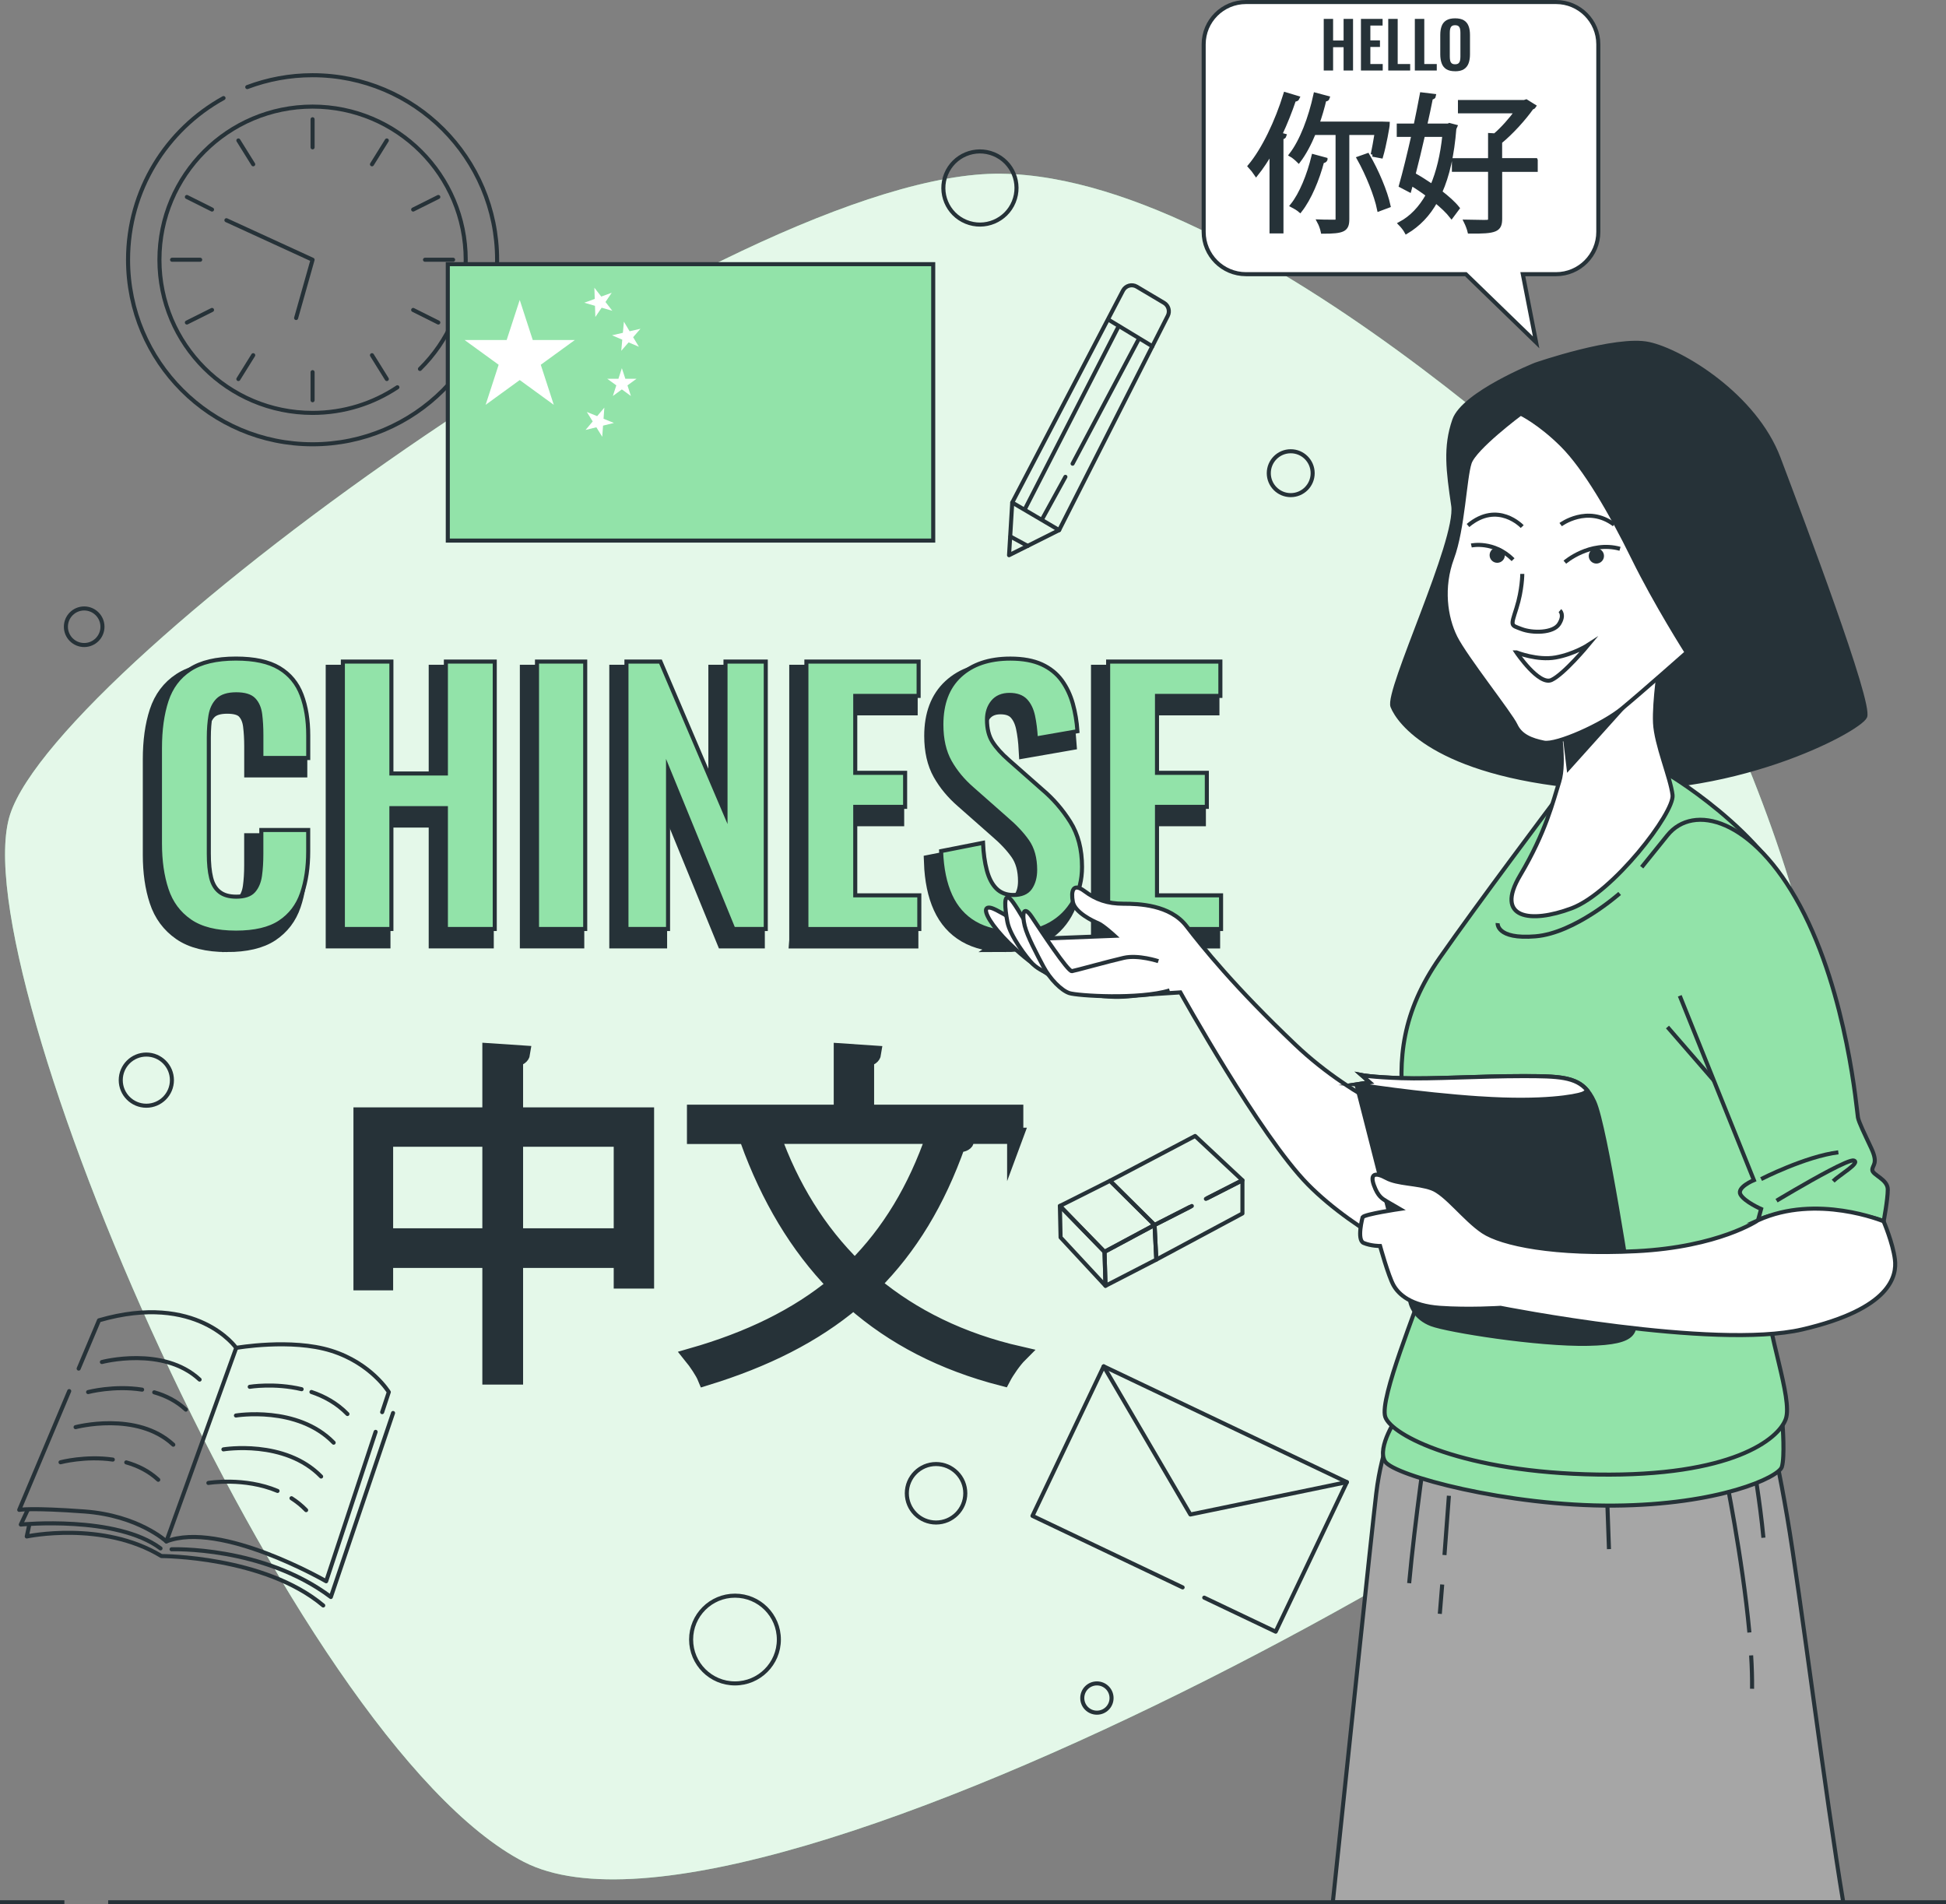 <?xml version="1.0" encoding="UTF-8"?>
<svg xmlns="http://www.w3.org/2000/svg" viewBox="0 0 479.94 469.65">
  <rect x="0" y="0" width="479.94" height="469.65" fill="#808080" stroke="none"/>
  <defs>
    <style>
      .cls-1 {
        stroke-linecap: round;
        stroke-linejoin: round;
      }

      .cls-1, .cls-2, .cls-3, .cls-4, .cls-5, .cls-6, .cls-7 {
        stroke: #263238;
      }

      .cls-1, .cls-7 {
        fill: none;
      }

      .cls-8 {
        opacity: .75;
      }

      .cls-8, .cls-4, .cls-9 {
        fill: #fff;
      }

      .cls-8, .cls-10, .cls-11, .cls-9 {
        stroke-width: 0px;
      }

      .cls-2 {
        stroke-width: 4px;
      }

      .cls-2, .cls-3, .cls-4, .cls-5, .cls-6, .cls-7 {
        stroke-miterlimit: 10;
      }

      .cls-2, .cls-6, .cls-10 {
        fill: #263238;
      }

      .cls-3, .cls-11 {
        fill: #92e3a9;
      }

      .cls-5 {
        fill: #a6a6a6;
      }
    </style>
  </defs>
  <g id="Background_Simple" data-name="Background Simple">
    <g>
      <path class="cls-11" d="M405.69,138.29s-93.8-94.63-158.81-95.45C181.88,42.02,14.85,162.98,2.5,200.83c-12.34,37.85,69.12,228.75,126.72,258.37,57.6,29.62,287.17-102.03,313.5-142.35,26.33-40.32-8.23-132.48-37.03-178.56Z"/>
      <path class="cls-8" d="M405.69,138.29s-93.8-94.63-158.81-95.45C181.88,42.02,14.85,162.98,2.5,200.83c-12.34,37.85,69.12,228.75,126.72,258.37,57.6,29.62,287.17-102.03,313.5-142.35,26.33-40.32-8.23-132.48-37.03-178.56Z"/>
    </g>
  </g>
  <g id="Circles">
    <circle class="cls-1" cx="181.27" cy="404.35" r="10.82"/>
    <path class="cls-1" d="M274.14,418.78c0-1.99-1.61-3.61-3.61-3.61s-3.61,1.61-3.61,3.61,1.61,3.61,3.61,3.61,3.61-1.61,3.61-3.61Z"/>
    <path class="cls-1" d="M238.07,368.28c0-3.98-3.23-7.21-7.21-7.21s-7.21,3.23-7.21,7.21,3.23,7.21,7.21,7.21,7.21-3.23,7.21-7.21Z"/>
    <circle class="cls-1" cx="36.09" cy="266.39" r="6.31"/>
    <path class="cls-1" d="M25.27,154.57c0-2.49-2.02-4.51-4.51-4.51s-4.51,2.02-4.51,4.51,2.02,4.51,4.51,4.51,4.51-2.02,4.51-4.51Z"/>
    <circle class="cls-1" cx="318.33" cy="116.7" r="5.41"/>
    <circle class="cls-1" cx="241.68" cy="46.37" r="9.02" transform="translate(106.82 252.21) rotate(-67.63)"/>
  </g>
  <g id="Book">
    <g>
      <path class="cls-1" d="M17.07,343.08l-12.33,29.29s2.83-.58,16.12.4c13.28.98,20.17,7.38,20.17,7.38l17.22-47.73s-9.63-13.82-33.83-6.8l-5.02,11.91"/>
      <path class="cls-1" d="M94.25,348.27l1.64-4.95s-4.33-7.11-14.21-10.2c-9.89-3.09-23.43-.7-23.43-.7"/>
      <path class="cls-1" d="M41.03,380.15c13.42-5.2,39.41,9.83,39.41,9.83l12.2-36.85"/>
      <g>
        <path class="cls-1" d="M25.13,335.91s15.14-4.02,24.1,4.33"/>
        <path class="cls-1" d="M38.04,343.38c2.77.79,5.49,2.12,7.8,4.27"/>
        <path class="cls-1" d="M21.73,343.32s6.39-1.69,13.32-.6"/>
        <path class="cls-1" d="M18.64,351.97s15.14-4.02,24.1,4.33"/>
        <path class="cls-1" d="M31.14,360.66c2.8.79,5.55,2.12,7.89,4.29"/>
        <path class="cls-1" d="M14.93,360.63s6.13-1.63,12.89-.66"/>
      </g>
      <g>
        <path class="cls-1" d="M76.81,343.3c3.13,1.05,6.27,2.74,8.88,5.43"/>
        <path class="cls-1" d="M61.59,342.02s6.07-1.01,12.8.59"/>
        <path class="cls-1" d="M58.19,349.1s15.14-2.52,24.1,6.7"/>
        <path class="cls-1" d="M55.1,357.45s15.14-2.52,24.1,6.7"/>
        <path class="cls-1" d="M71.89,369.5c1.27.81,2.49,1.78,3.61,2.94"/>
        <path class="cls-1" d="M51.39,365.73s8.88-1.48,17.06,1.97"/>
      </g>
      <path class="cls-1" d="M6.81,372.42l-1.68,3.57s23.53-2.31,34.46,5.88"/>
      <path class="cls-1" d="M42.31,382.09s22.48-.84,39.29,11.77l15.34-45.38"/>
      <path class="cls-1" d="M7.23,375.99l-.63,2.94s18.7-3.99,33.2,4.83c0,0,25.42,0,39.92,12.19"/>
    </g>
  </g>
  <g id="Eraser">
    <g>
      <polygon class="cls-1" points="273.76 291.21 261.4 297.42 272.41 308.73 284.75 302.11 273.76 291.21"/>
      <polygon class="cls-1" points="261.4 297.42 261.57 305.18 272.65 317.11 272.41 308.73 261.4 297.42"/>
      <polygon class="cls-1" points="272.65 317.11 285.18 310.65 284.75 302.11 272.41 308.73 272.65 317.11"/>
      <polyline class="cls-1" points="297.41 295.67 306.42 291.08 306.42 299.27 285.18 310.65 284.75 302.11 293.94 297.43"/>
      <polyline class="cls-1" points="293.43 297.69 284.75 302.11 273.76 291.21 294.75 280.16 306.42 291.08 297.8 295.47"/>
    </g>
  </g>
  <g id="Envelope">
    <g>
      <polyline class="cls-1" points="291.67 391.49 254.64 373.85 272.2 336.97 332.18 365.53 314.62 402.41 297 394.02"/>
      <polyline class="cls-1" points="272.2 336.97 293.58 373.51 332.18 365.53"/>
    </g>
  </g>
  <g id="Pencil">
    <g>
      <path class="cls-1" d="M276.96,71.66l-27.31,52.28-.79,12.99,12.35-6.19,26.8-52.86c.58-1.14.17-2.54-.93-3.19l-6.72-3.99c-1.2-.71-2.75-.27-3.4.96Z"/>
      <line class="cls-1" x1="273.41" y1="78.86" x2="284.2" y2="85.4"/>
      <line class="cls-1" x1="249.65" y1="123.94" x2="261.21" y2="130.74"/>
      <line class="cls-1" x1="275.89" y1="80.45" x2="252.93" y2="125.25"/>
      <line class="cls-1" x1="262.76" y1="117.6" x2="257" y2="128.08"/>
      <line class="cls-1" x1="280.84" y1="83.63" x2="264.53" y2="114.36"/>
      <line class="cls-1" x1="249.21" y1="132.33" x2="253.46" y2="134.63"/>
    </g>
  </g>
  <g id="Clock">
    <g>
      <path class="cls-1" d="M55.13,24.19c-14.04,7.75-23.55,22.7-23.55,39.87,0,25.14,20.38,45.51,45.51,45.51s45.51-20.38,45.51-45.51-20.38-45.51-45.51-45.51c-5.67,0-11.1,1.04-16.11,2.93"/>
      <path class="cls-1" d="M103.57,90.99c6.97-6.85,11.29-16.39,11.29-26.93,0-20.86-16.91-37.77-37.77-37.77s-37.77,16.91-37.77,37.77,16.91,37.77,37.77,37.77c7.74,0,14.93-2.33,20.92-6.32"/>
      <g>
        <line class="cls-1" x1="77.09" y1="29.41" x2="77.09" y2="36.34"/>
        <line class="cls-1" x1="77.09" y1="91.78" x2="77.09" y2="98.71"/>
      </g>
      <g>
        <line class="cls-1" x1="111.75" y1="64.06" x2="104.82" y2="64.06"/>
        <line class="cls-1" x1="49.37" y1="64.06" x2="42.44" y2="64.06"/>
      </g>
      <g>
        <line class="cls-1" x1="95.4" y1="34.64" x2="91.74" y2="40.52"/>
        <line class="cls-1" x1="62.45" y1="87.6" x2="58.79" y2="93.48"/>
      </g>
      <g>
        <line class="cls-1" x1="108.1" y1="48.58" x2="101.9" y2="51.68"/>
        <line class="cls-1" x1="52.29" y1="76.44" x2="46.09" y2="79.54"/>
      </g>
      <g>
        <line class="cls-1" x1="58.79" y1="34.64" x2="62.45" y2="40.52"/>
        <line class="cls-1" x1="91.74" y1="87.6" x2="95.4" y2="93.48"/>
      </g>
      <g>
        <line class="cls-1" x1="46.09" y1="48.58" x2="52.29" y2="51.68"/>
        <line class="cls-1" x1="101.9" y1="76.44" x2="108.1" y2="79.54"/>
      </g>
      <polyline class="cls-1" points="73.03 78.43 77.09 64.06 55.84 54.31"/>
    </g>
  </g>
  <g id="Speech_Bubble" data-name="Speech Bubble">
    <path class="cls-4" d="M383.76.5h-76.47c-5.76,0-10.43,4.67-10.43,10.43v46.26c0,5.76,4.67,10.43,10.43,10.43h54.23l17.33,16.81-3.28-16.81h8.19c5.76,0,10.43-4.67,10.43-10.43V10.93c0-5.76-4.67-10.43-10.43-10.43Z"/>
    <g>
      <path class="cls-6" d="M313.61,37.26c-1.2,2.11-2.48,4.04-3.79,5.68-.33-.51-1.09-1.46-1.57-1.97,3.42-4.08,6.7-11,8.77-17.73l3.02.91c-.15.36-.47.44-.87.4-.98,2.91-2.15,5.86-3.46,8.63l1.06.29c-.07.22-.25.4-.73.44v23.16h-2.44v-19.81ZM338.55,38.14c.29-1.35.66-3.39.98-5.35h-7.25v21.26c0,2.62-.95,3.09-6.04,3.09-.15-.73-.51-1.78-.91-2.51.91.04,1.78.04,2.48.04h1.46c.47,0,.62-.15.62-.62v-21.26h-5.86c-1.09,2.66-2.37,5.06-3.75,6.88-.44-.44-1.27-1.17-1.86-1.49,2.62-3.39,4.77-9.1,6.01-14.82l3.02.8c-.07.25-.33.4-.8.36-.47,2-1.06,4.04-1.75,5.97h16.09l1.27.04c0,.62-.87,5.39-1.64,8.01l-2.08-.4ZM326.9,39.34c-.11.26-.36.4-.8.4-1.17,4.48-3.17,9.25-5.46,12.16-.47-.4-1.35-.95-1.93-1.24,2.22-2.77,4.11-7.46,5.24-12.12l2.95.8ZM340.12,51.61c-.69-3.42-2.8-8.67-4.99-12.56l2.15-.76c2.29,3.9,4.44,9.03,5.17,12.45l-2.33.87Z"/>
      <path class="cls-6" d="M357.52,30.85l1.38.36-.22.51c-.51,6.44-1.67,11.61-3.5,15.66,1.78,1.38,3.31,2.73,4.3,3.97l-1.49,2c-.91-1.17-2.29-2.48-3.9-3.79-1.86,3.39-4.3,5.86-7.21,7.61-.33-.62-1.02-1.49-1.53-2,2.73-1.46,5.02-3.82,6.84-7.1-1.35-1.02-2.77-1.97-4.15-2.8l-.44,1.6-2.08-1.09c.91-3.2,2.04-7.83,3.1-12.52h-3.64v-2.29h4.15c.58-2.73,1.09-5.35,1.53-7.68l2.99.36c-.04.26-.26.4-.73.44-.4,2.07-.91,4.44-1.46,6.88h5.61l.44-.11ZM350.97,33.26c-.77,3.39-1.6,6.81-2.37,9.79,1.53.84,3.09,1.86,4.62,2.88,1.46-3.39,2.51-7.61,3.02-12.67h-5.28ZM378.75,39.52v2.37h-8.77v12.05c0,2.8-1.09,3.24-7.54,3.17-.15-.65-.55-1.71-.91-2.44,1.75.04,3.35.07,4.37.07,1.24,0,1.6,0,1.6-.77v-12.09h-8.92v-2.37h8.92v-6.19l1.2.07c1.89-1.6,3.9-3.9,5.39-5.94h-14.02v-2.29h15.87l.47-.15,1.93,1.2c-.11.18-.36.29-.58.36-1.89,2.69-5.02,6.15-7.79,8.41v4.52h8.77Z"/>
    </g>
    <g>
      <path class="cls-10" d="M326.47,17.39V4.66h2.31v5.33h2.59v-5.33h2.33v12.73h-2.33v-5.75h-2.59v5.75h-2.31Z"/>
      <path class="cls-10" d="M335.65,17.39V4.66h5.34v1.64h-3.02v3.66h2.37v1.62h-2.37v4.21h3.05v1.6h-5.38Z"/>
      <path class="cls-10" d="M342.38,17.39V4.66h2.33v11.13h3.08v1.6h-5.41Z"/>
      <path class="cls-10" d="M348.94,17.39V4.66h2.33v11.13h3.08v1.6h-5.41Z"/>
      <path class="cls-10" d="M358.86,17.57c-.9,0-1.62-.17-2.15-.5-.53-.34-.92-.82-1.15-1.45-.23-.63-.35-1.37-.35-2.23v-4.76c0-.86.12-1.6.35-2.21.23-.61.61-1.08,1.15-1.41.53-.32,1.25-.49,2.15-.49s1.65.16,2.18.49c.53.32.91.79,1.15,1.41.24.61.35,1.35.35,2.21v4.78c0,.85-.12,1.59-.35,2.21s-.62,1.11-1.15,1.45c-.53.34-1.26.51-2.18.51ZM358.86,15.85c.39,0,.67-.08.86-.25.18-.17.31-.4.37-.69.06-.29.09-.61.09-.96v-5.86c0-.36-.03-.68-.09-.96-.06-.28-.19-.51-.37-.67-.18-.16-.47-.24-.86-.24-.37,0-.64.08-.83.24-.19.16-.31.39-.38.67-.06.28-.09.6-.09.96v5.86c0,.35.03.67.09.96.06.29.18.52.37.69.19.17.47.25.85.25Z"/>
    </g>
  </g>
  <g id="Text_2" data-name="Text 2">
    <g>
      <path class="cls-2" d="M127.01,275.11h32.31v40.69h-5.96v-5.1h-26.35v28.77h-6.05v-28.77h-26v5.53h-5.79v-41.12h31.79v-15.81l7.78.52c-.09.6-.6,1.04-1.73,1.21v14.08ZM94.96,304.92h26v-24.1h-26v24.1ZM127.01,304.92h26.35v-24.1h-26.35v24.1Z"/>
      <path class="cls-2" d="M250.39,280.12h-15.55c2.25.78,2.85.95,3.45,1.21-.26.61-.95.86-2.16.86-5.01,14.17-11.84,25.4-20.91,34.47,9.76,8.12,21.77,14.08,36.2,17.37-1.38,1.38-3.2,3.97-4.15,5.79-14.77-3.8-26.87-10.11-36.8-18.83-9.76,8.21-21.77,14.25-36.46,18.75-.6-1.47-2.25-3.89-3.37-5.27,14.17-4.06,25.92-9.76,35.42-17.62-9.33-9.59-16.41-21.51-21.51-35.59l3.54-1.12h-16.67v-5.7h36.2v-15.12l7.69.52c-.09.6-.61,1.04-1.73,1.21v13.39h36.8v5.7ZM190.52,280.12c4.49,12.61,11.23,23.59,20.3,32.48,8.55-8.55,15.03-19.18,19.61-32.48h-39.91Z"/>
    </g>
  </g>
  <g id="Text_1" data-name="Text 1">
    <g>
      <g>
        <path class="cls-2" d="M55.95,232.8c-4.83,0-8.62-.95-11.36-2.85-2.74-1.9-4.66-4.49-5.74-7.78-1.09-3.28-1.63-7.07-1.63-11.36v-23.53c0-4.5.54-8.41,1.63-11.73,1.09-3.31,3-5.86,5.74-7.65,2.74-1.79,6.53-2.69,11.36-2.69,4.56,0,8.13.77,10.71,2.32,2.58,1.55,4.41,3.76,5.5,6.64,1.09,2.88,1.63,6.22,1.63,10.02v5.54h-11.56v-5.7c0-1.84-.1-3.53-.29-5.05-.19-1.52-.71-2.73-1.55-3.62-.84-.9-2.29-1.34-4.36-1.34s-3.57.48-4.52,1.42c-.95.95-1.56,2.23-1.83,3.83-.27,1.6-.41,3.41-.41,5.42v28.66c0,2.39.19,4.36.57,5.9.38,1.55,1.07,2.72,2.08,3.5,1,.79,2.37,1.18,4.11,1.18,2.01,0,3.43-.47,4.27-1.42.84-.95,1.37-2.21,1.59-3.79.22-1.57.33-3.34.33-5.29v-5.94h11.56v5.29c0,3.91-.52,7.37-1.55,10.38-1.03,3.01-2.84,5.37-5.41,7.08-2.58,1.71-6.2,2.56-10.87,2.56Z"/>
        <path class="cls-2" d="M82.33,231.9v-65.95h11.97v27.6h13.43v-27.6h12.05v65.95h-12.05v-29.8h-13.43v29.8h-11.97Z"/>
        <path class="cls-2" d="M130.21,231.9v-65.95h11.89v65.95h-11.89Z"/>
        <path class="cls-2" d="M152.27,231.9v-65.95h8.39l16.04,37.62v-37.62h9.93v65.95h-7.98l-16.12-39.41v39.41h-10.26Z"/>
        <path class="cls-2" d="M196.65,231.9v-65.95h27.68v8.47h-15.63v18.97h12.3v8.39h-12.3v21.82h15.8v8.31h-27.85Z"/>
        <path class="cls-2" d="M248.11,232.8c-3.96,0-7.27-.77-9.93-2.32-2.66-1.55-4.67-3.81-6.03-6.8-1.36-2.98-2.12-6.65-2.28-10.99l10.34-2.04c.11,2.55.42,4.8.94,6.76.52,1.95,1.3,3.46,2.36,4.52s2.46,1.59,4.19,1.59c1.95,0,3.34-.58,4.15-1.75.81-1.17,1.22-2.65,1.22-4.44,0-2.88-.65-5.24-1.95-7.08-1.3-1.85-3.04-3.69-5.21-5.54l-8.31-7.33c-2.33-2.01-4.19-4.25-5.58-6.72-1.38-2.47-2.08-5.52-2.08-9.16,0-5.21,1.52-9.23,4.56-12.05,3.04-2.82,7.19-4.23,12.46-4.23,3.09,0,5.67.48,7.74,1.42,2.06.95,3.7,2.27,4.93,3.95,1.22,1.68,2.13,3.6,2.73,5.74.6,2.14.98,4.41,1.14,6.8l-10.26,1.79c-.11-2.06-.34-3.91-.69-5.54-.35-1.63-.98-2.9-1.87-3.83-.9-.92-2.21-1.38-3.95-1.38s-3.16.58-4.11,1.75c-.95,1.17-1.43,2.62-1.43,4.36,0,2.23.46,4.06,1.38,5.5.92,1.44,2.25,2.92,3.99,4.44l8.22,7.25c2.71,2.28,5.03,4.95,6.96,8.02,1.93,3.07,2.89,6.77,2.89,11.11,0,3.15-.69,5.94-2.08,8.39-1.38,2.44-3.31,4.36-5.78,5.74-2.47,1.38-5.36,2.08-8.67,2.08Z"/>
        <path class="cls-2" d="M271.07,231.9v-65.95h27.68v8.47h-15.63v18.97h12.29v8.39h-12.29v21.82h15.8v8.31h-27.85Z"/>
      </g>
      <g>
        <path class="cls-3" d="M58.18,230.01c-4.83,0-8.62-.95-11.36-2.85-2.74-1.9-4.66-4.49-5.74-7.78-1.09-3.28-1.63-7.07-1.63-11.36v-23.53c0-4.5.54-8.41,1.63-11.73,1.09-3.31,3-5.86,5.74-7.65,2.74-1.79,6.53-2.69,11.36-2.69,4.56,0,8.13.77,10.71,2.32,2.58,1.55,4.41,3.76,5.5,6.64,1.09,2.88,1.63,6.22,1.63,10.02v5.54h-11.56v-5.7c0-1.84-.1-3.53-.29-5.05-.19-1.52-.71-2.73-1.55-3.62-.84-.9-2.29-1.34-4.36-1.34s-3.57.48-4.52,1.42c-.95.95-1.56,2.23-1.83,3.83-.27,1.6-.41,3.41-.41,5.42v28.66c0,2.39.19,4.36.57,5.9.38,1.55,1.07,2.72,2.08,3.5,1,.79,2.37,1.18,4.11,1.18,2.01,0,3.43-.47,4.27-1.42.84-.95,1.37-2.21,1.59-3.79.22-1.57.33-3.34.33-5.29v-5.94h11.56v5.29c0,3.91-.52,7.37-1.55,10.38-1.03,3.01-2.84,5.37-5.42,7.08-2.58,1.71-6.2,2.56-10.87,2.56Z"/>
        <path class="cls-3" d="M84.56,229.11v-65.95h11.97v27.6h13.44v-27.6h12.05v65.95h-12.05v-29.8h-13.44v29.8h-11.97Z"/>
        <path class="cls-3" d="M132.44,229.11v-65.95h11.89v65.95h-11.89Z"/>
        <path class="cls-3" d="M154.5,229.11v-65.95h8.39l16.04,37.62v-37.62h9.93v65.95h-7.98l-16.12-39.41v39.41h-10.26Z"/>
        <path class="cls-3" d="M198.88,229.11v-65.95h27.68v8.47h-15.63v18.97h12.3v8.39h-12.3v21.82h15.8v8.31h-27.85Z"/>
        <path class="cls-3" d="M250.34,230.01c-3.96,0-7.27-.77-9.93-2.32-2.66-1.55-4.67-3.81-6.03-6.8-1.36-2.98-2.12-6.65-2.28-10.99l10.34-2.04c.11,2.55.42,4.8.94,6.76.52,1.95,1.3,3.46,2.36,4.52s2.46,1.59,4.19,1.59c1.95,0,3.34-.58,4.15-1.75.81-1.17,1.22-2.65,1.22-4.44,0-2.88-.65-5.24-1.95-7.08-1.3-1.85-3.04-3.69-5.21-5.54l-8.31-7.33c-2.33-2.01-4.19-4.25-5.58-6.72-1.38-2.47-2.08-5.52-2.08-9.16,0-5.21,1.52-9.23,4.56-12.05,3.04-2.82,7.19-4.23,12.46-4.23,3.09,0,5.67.48,7.74,1.42,2.06.95,3.7,2.27,4.93,3.95,1.22,1.68,2.13,3.6,2.73,5.74.6,2.15.98,4.41,1.14,6.8l-10.26,1.79c-.11-2.06-.34-3.91-.69-5.54-.35-1.63-.98-2.9-1.87-3.83-.9-.92-2.21-1.38-3.95-1.38s-3.16.58-4.11,1.75c-.95,1.17-1.43,2.62-1.43,4.36,0,2.23.46,4.06,1.38,5.5.92,1.44,2.25,2.92,3.99,4.44l8.22,7.25c2.71,2.28,5.03,4.95,6.96,8.02,1.93,3.07,2.89,6.77,2.89,11.11,0,3.15-.69,5.94-2.08,8.39-1.38,2.44-3.31,4.36-5.78,5.74-2.47,1.38-5.36,2.08-8.67,2.08Z"/>
        <path class="cls-3" d="M273.3,229.11v-65.95h27.68v8.47h-15.63v18.97h12.29v8.39h-12.29v21.82h15.8v8.31h-27.85Z"/>
      </g>
    </g>
  </g>
  <g id="Flag">
    <g>
      <rect class="cls-3" x="110.44" y="65.15" width="119.72" height="68.17"/>
      <g>
        <polygon class="cls-9" points="128.18 73.97 131.39 83.85 141.78 83.85 133.37 89.96 136.58 99.84 128.18 93.73 119.77 99.84 122.98 89.96 114.57 83.85 124.96 83.85 128.18 73.97"/>
        <polygon class="cls-9" points="146.59 70.96 148.29 73.14 150.87 72.2 149.33 74.48 151.02 76.65 148.38 75.89 146.83 78.17 146.74 75.42 144.1 74.66 146.68 73.72 146.59 70.96"/>
        <polygon class="cls-9" points="149.05 100.53 148.85 103.27 151.41 104.31 148.73 104.97 148.53 107.72 147.08 105.38 144.41 106.04 146.18 103.94 144.73 101.6 147.28 102.63 149.05 100.53"/>
        <polygon class="cls-9" points="153.87 79.33 155.28 81.7 157.96 81.08 156.15 83.16 157.57 85.52 155.03 84.44 153.22 86.52 153.47 83.77 150.94 82.69 153.62 82.08 153.87 79.33"/>
        <polygon class="cls-9" points="153.37 90.8 154.23 93.42 156.98 93.42 154.75 95.04 155.6 97.66 153.37 96.04 151.15 97.66 152 95.04 149.77 93.42 152.52 93.42 153.37 90.8"/>
      </g>
    </g>
  </g>
  <g id="Character">
    <g>
      <path class="cls-6" d="M378.72,89.92s-17.78,7.11-20.06,13.71c-2.29,6.6-1.52,12.44-.25,21.08,1.27,8.63-16.51,45.71-14.98,49.52,1.52,3.81,10.41,16.51,46.73,19.81,36.31,3.3,68.31-13.97,69.83-17.27,1.52-3.3-15.49-48.25-21.33-63.74-5.84-15.49-23.87-26.41-32-28.19-8.13-1.78-27.93,5.08-27.93,5.08Z"/>
      <g>
        <path class="cls-4" d="M352.26,277.98s-17.73-5.99-32.82-20.36c-15.09-14.37-22.76-23.96-26.83-29.23-4.07-5.27-11.74-5.51-15.57-5.51s-6.71-.96-9.58-3.11c-2.87-2.16-3.35,0-2.87,2.64.48,2.64,5.03,4.79,6.23,5.27,1.2.48,4.07,3.11,4.07,3.11l-17.73.69s-10.33-6.89-12.62-7.54c-2.3-.66-1.64,1.8,1.48,5.57,3.11,3.77,8.85,9.02,16.89,13.44,8.03,4.43,17.87,2.46,17.87,2.46l10.33-.66s19.67,35.41,31.48,47.38c11.8,11.97,31.97,21.8,33.77,20.16s-4.08-34.32-4.08-34.32Z"/>
        <path class="cls-4" d="M256.99,234.76s-6.23-11.64-7.87-13.11c-1.64-1.48-1.31,2.3-.66,5.74.66,3.44,4.75,8.85,6.23,10.33,1.48,1.48,3.77,2.3,3.77,2.3l-1.48-5.25Z"/>
        <path class="cls-4" d="M285.68,237.05s-4.92-1.64-8.52-.82c-3.61.82-11.8,3.11-12.79,3.28-.98.16-7.54-9.84-9.84-13.28s-2.46-.49-1.8,2.13c.66,2.62,2.95,6.89,4.59,10,1.64,3.11,4.43,5.9,6.39,6.56,1.97.66,17.21,1.64,24.75-.66"/>
      </g>
      <g>
        <path class="cls-5" d="M454.6,469.15c-4.4-26.21-10.63-76.32-13.81-94.95-3.92-22.96-5.32-22.68-5.32-22.68l-90.73-2.24s-3.92,7.28-5.32,19.04c-1.08,9.06-7.71,72.27-10.71,100.83h125.89Z"/>
        <path class="cls-7" d="M352.02,354.04s-3.08,21-4.48,36.41"/>
        <path class="cls-7" d="M355.69,390.78c-.21,2.65-.41,5.16-.59,7.23"/>
        <path class="cls-7" d="M357.34,368.89s-.5,6.94-1.09,14.62"/>
        <path class="cls-7" d="M431.88,408.26c.18,2.91.26,5.69.23,8.23"/>
        <path class="cls-7" d="M425.39,363s4.36,21.08,6.06,39.61"/>
        <path class="cls-7" d="M432.39,360.76s1.68,9.52,2.52,18.48"/>
        <line class="cls-7" x1="396.26" y1="366.36" x2="396.82" y2="382.05"/>
      </g>
      <path class="cls-3" d="M344.74,349.28s-5.29,7.64-3.15,11.14,30.35,11.09,56.42,10.9c26.07-.19,40.66-7,41.44-9.53.78-2.53.19-10.31.19-10.31,0,0-6.62,7.78-33.66,7.78s-56.42-7.59-58.17-8.56c-1.75-.97-3.07-1.41-3.07-1.41Z"/>
      <path class="cls-3" d="M383.04,198.1s-18.54,24.63-27.93,38.09c-9.4,13.46-10.41,25.14-8.89,37.58,1.52,12.44,6.6,37.08,5.08,42.66-1.52,5.59-11.17,28.44-9.65,33.01,1.52,4.57,19.3,13.71,52.31,14.22,33.01.51,44.69-8.63,46.47-13.71,1.78-5.08-4.82-21.59-4.82-31.23s12.47-69.41,8.92-89.72c-3.56-20.32-32.64-37.75-32.64-37.75,0,0-15.63-2.29-28.84,6.85Z"/>
      <path class="cls-7" d="M369.36,227.67s-.41,4.07,9.35,3.25c9.76-.81,20.74-10.57,20.74-10.57"/>
      <line class="cls-7" x1="424.67" y1="268.75" x2="411.25" y2="253.29"/>
      <path class="cls-4" d="M384.31,178.04s1.78,9.9.25,14.73c-1.52,4.82-3.3,12.44-9.65,23.11-6.35,10.67,2.54,11.94,12.7,8.13,10.16-3.81,25.39-23.62,24.89-27.93-.51-4.32-4.06-12.44-4.32-17.78-.25-5.33,1.27-15.24,1.27-15.24l-25.14,14.98Z"/>
      <polygon class="cls-6" points="400.06 174.74 386.86 189.44 385.87 181.2 400.06 174.74"/>
      <g>
        <path class="cls-4" d="M375.03,101.99s-11.33,8.45-12.57,12.15c-1.24,3.71-1.65,16.27-4.33,23.48-2.68,7.21-1.65,14.63.82,19.57,2.47,4.94,13.6,18.95,14.83,21.63s3.91,3.71,7,4.33c3.09.62,14.52-4.49,19.26-8.41,4.74-3.91,15.96-13.84,15.96-13.84,0,0-7.62-11.95-13.18-23.28-5.56-11.33-11.95-22.25-17.51-27.81-5.56-5.56-10.3-7.83-10.3-7.83Z"/>
        <path class="cls-7" d="M375.42,129.87s-6-6.45-13.37-.27"/>
        <path class="cls-7" d="M384.91,129.38s6.59-4.94,13.18,0"/>
        <path class="cls-7" d="M385.94,138.65s6.18-5.36,13.6-3.3"/>
        <path class="cls-7" d="M362.87,134.53s5.56-1.24,10.3,3.5"/>
        <path class="cls-7" d="M375.44,141.54s0,3.91-1.44,8.45-1.44,4.12,1.24,5.15c2.68,1.03,7.83,1.03,9.27-1.24,1.44-2.27.21-3.3.21-3.3"/>
        <path class="cls-7" d="M374,160.9s5.15,2.06,9.68,1.24,8.03-3.09,8.03-3.09c0,0-5.97,7.21-9.06,8.65-3.09,1.44-8.65-6.8-8.65-6.8Z"/>
        <circle class="cls-10" cx="393.71" cy="137.11" r="1.88"/>
        <path class="cls-10" d="M371.14,136.92c0,1.04-.84,1.88-1.88,1.88s-1.88-.84-1.88-1.88.84-1.88,1.88-1.88,1.88.84,1.88,1.88Z"/>
      </g>
      <g>
        <path class="cls-3" d="M414.28,245.59l18.28,45.46s-4.32,1.78-3.3,3.56,5.08,3.56,5.08,3.56l-.76,2.79s3.05-2.29,15.24-2.03c12.19.25,15.74,2.29,15.74,2.29,0,0,1.02-5.33,1.02-7.87s-3.81-3.56-3.81-4.82,1.52-1.52-.25-5.33c-1.78-3.81-3.05-6.35-3.3-7.62s-2.54-30.22-14.22-52.06c-11.68-21.84-26.41-25.39-32.76-17.52l-6.35,7.87h0"/>
        <path class="cls-7" d="M438.15,296.12s7.41-4.47,13.02-7.41c2.95-1.55,5.41-2.67,6.02-2.49,1.78.51-3.56,3.56-5.08,5.08"/>
        <path class="cls-7" d="M434.34,290.79s10.92-5.59,19.05-6.6"/>
      </g>
      <g>
        <path class="cls-6" d="M334.54,267.43s13.2,51.3,13.2,52.82,1.27,4.82,5.33,6.35c4.06,1.52,26.16,5.08,38.6,4.82,12.44-.25,11.94-3.05,11.17-8.38s-6.86-45.2-9.65-51.3-6.86-6.35-17.52-6.35-22.6.76-29.97.51c-7.36-.25-9.9-.76-9.9-.76l2.03,1.78-3.3.51Z"/>
        <path class="cls-4" d="M365.1,270.88c15.62,1.04,23.47-.52,25.11-1.1.51-.18.97-.49,1.25-.87-2.81-3.34-7.12-3.51-15.79-3.51-10.67,0-22.6.76-29.97.51-7.36-.25-9.9-.76-9.9-.76l2.03,1.78-3.3.51s14.94,2.41,30.56,3.45Z"/>
      </g>
      <path class="cls-4" d="M433.58,300.95s-9.65,6.6-29.97,7.62c-20.32,1.02-33.27-1.78-37.84-4.82-4.57-3.05-9.14-9.4-12.7-10.67s-8.38-1.02-11.17-2.54c-2.79-1.52-4.06-1.02-3.05,1.78,1.02,2.79,2.03,3.3,3.3,4.06,1.27.76,3.05,1.78,3.05,1.78,0,0-8.63,1.27-9.14,2.03,0,0-1.52,5.59.25,6.35,1.78.76,4.06.76,4.06.76,0,0,2.03,7.36,3.3,9.65,1.27,2.29,4.32,5.08,11.43,5.59,7.11.51,14.98,0,14.98,0,0,0,52.57,10.41,74.41,5.33,21.84-5.08,23.36-13.2,22.85-17.27-.51-4.06-2.79-9.4-2.79-9.4,0,0-16.51-6.86-30.98-.25Z"/>
    </g>
  </g>
  <g id="Line">
    <g>
      <line class="cls-6" x1="15.88" y1="469.15" y2="469.15"/>
      <line class="cls-6" x1="479.94" y1="469.15" x2="26.68" y2="469.15"/>
    </g>
  </g>
</svg>